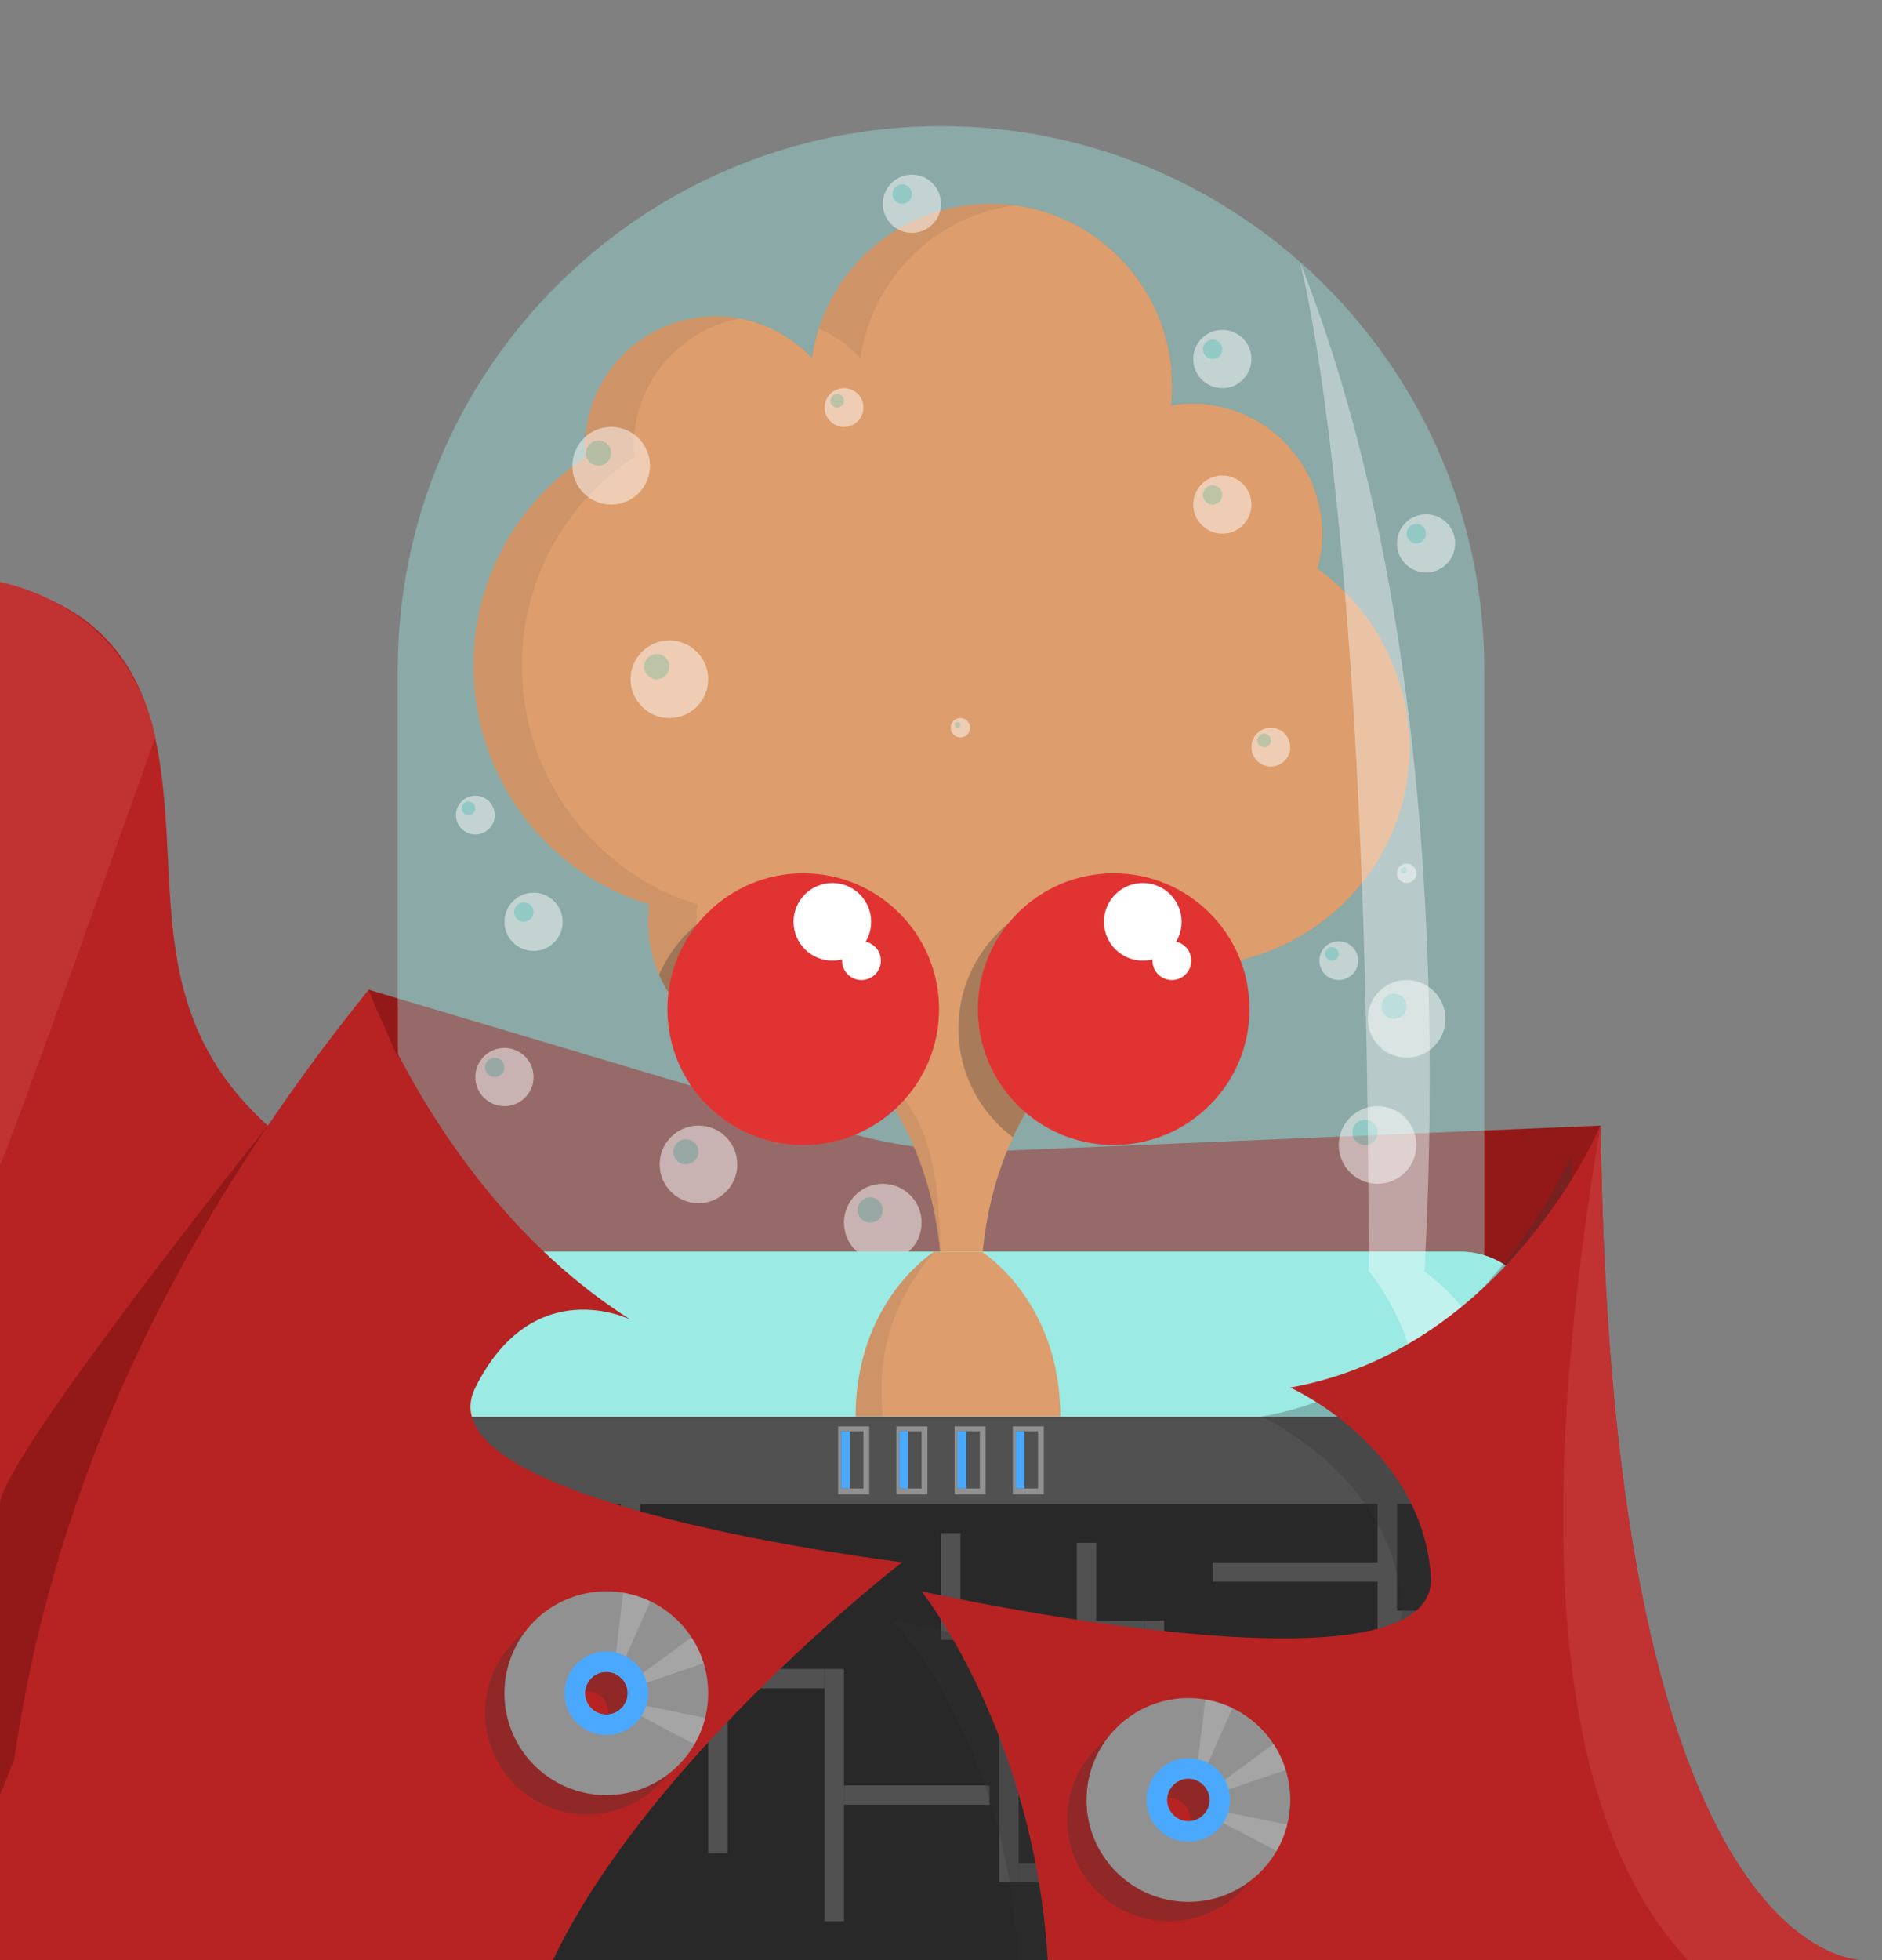 <?xml version="1.0" encoding="utf-8"?>
<!-- Generator: Adobe Illustrator 21.0.0, SVG Export Plug-In . SVG Version: 6.00 Build 0)  -->
<svg version="1.1" id="Calque_1" xmlns="http://www.w3.org/2000/svg" xmlns:xlink="http://www.w3.org/1999/xlink" x="0px" y="0px"
	 viewBox="0 0 194 202" style="enable-background:new 0 0 194 202;" xml:space="preserve">
<rect x="0" y="0" width="194" height="202" fill="#808080" stroke="none"/>
<style type="text/css">
	.st0{fill:#B72323;}
	.st1{fill:#931919;}
	.st2{fill:#282828;}
	.st3{fill:#515151;}
	.st4{opacity:0.39;}
	.st5{fill:#9BEAE4;}
	.st6{fill:#DD9D6C;}
	.st7{opacity:9.000000e-02;}
	.st8{fill:#353535;}
	.st9{opacity:0.29;}
	.st10{clip-path:url(#SVGID_2_);fill:#DD9D6C;}
	.st11{fill:#50AD75;}
	.st12{opacity:0.32;}
	.st13{clip-path:url(#SVGID_4_);}
	.st14{fill:#E23333;}
	.st15{fill:#FFFFFF;}
	.st16{opacity:0.49;}
	.st17{opacity:0.39;clip-path:url(#SVGID_6_);fill:#FFFFFF;}
	.st18{opacity:0.39;fill:#FFFFFF;}
	.st19{fill:#919191;}
	.st20{fill:#4AA9FF;}
	.st21{opacity:0.18;}
	.st22{clip-path:url(#SVGID_8_);}
	.st23{fill:#C13333;}
	.st24{clip-path:url(#SVGID_10_);}
</style>
<path class="st0" d="M27.6,116C14.3,104,19,90,16,76S2,61,0,60v142l32-76L27.6,116z"/>
<path class="st1" d="M27.6,116c0,0-27.6,34.5-27.6,39s0,30,0,30L27.6,116z"/>
<path class="st1" d="M165,116l-61.7,2.6c-5.5,0.2-11-0.4-16.3-2L38,102l3,29l115,5L165,116z"/>
<g>
	<rect x="30" y="150" class="st2" width="126" height="52"/>
</g>
<g>
	<g>
		<rect x="64" y="155" class="st3" width="2" height="19"/>
	</g>
	<g>
		<rect x="66" y="172" class="st3" width="19" height="2"/>
	</g>
	<g>
		<rect x="85" y="172" class="st3" width="2" height="26"/>
	</g>
	<g>
		<rect x="78" y="164" class="st3" width="2" height="9"/>
	</g>
	<g>
		<rect x="73" y="173" class="st3" width="2" height="18"/>
	</g>
	<g>
		<rect x="87" y="184" class="st3" width="15" height="2"/>
	</g>
</g>
<g>
	<g>
		<rect x="103" y="175" class="st3" width="2" height="19"/>
	</g>
	<g>
		<rect x="105" y="192" class="st3" width="19" height="2"/>
	</g>
	<g>
		<rect x="124" y="192" class="st3" width="2" height="10"/>
	</g>
	<g>
		<rect x="117" y="184" class="st3" width="2" height="9"/>
	</g>
</g>
<g>
	<g>
		<rect x="142" y="152" class="st3" width="19" height="2"/>
	</g>
	<g>
		<rect x="142" y="154" class="st3" width="2" height="19"/>
	</g>
	<g>
		<rect x="118" y="173" class="st3" width="26" height="2"/>
	</g>
	<g>
		<rect x="143" y="166" class="st3" width="9" height="2"/>
	</g>
	<g>
		<rect x="125" y="161" class="st3" width="18" height="2"/>
	</g>
	<g>
		<rect x="130" y="175" class="st3" width="2" height="15"/>
	</g>
</g>
<g>
	<g>
		<rect x="97" y="158" class="st3" width="2" height="11"/>
	</g>
	<g>
		<rect x="99" y="167" class="st3" width="19" height="2"/>
	</g>
	<g>
		<rect x="118" y="167" class="st3" width="2" height="26"/>
	</g>
	<g>
		<rect x="111" y="159" class="st3" width="2" height="9"/>
	</g>
	<g>
		<rect x="106" y="168" class="st3" width="2" height="18"/>
	</g>
	<g>
		<rect x="120" y="179" class="st3" width="15" height="2"/>
	</g>
</g>
<g>
	<path class="st3" d="M150.5,155h-107c-4.7,0-8.5-3.8-8.5-8.5v-9c0-4.7,3.8-8.5,8.5-8.5h107c4.7,0,8.5,3.8,8.5,8.5v9
		C159,151.2,155.2,155,150.5,155z"/>
</g>
<g class="st4">
	<path class="st5" d="M153,131H97H41V69c0-30.9,25.1-56,56-56h0c30.9,0,56,25.1,56,56V131z"/>
</g>
<path class="st6" d="M135.8,58.6c0.3-1.1,0.5-2.3,0.5-3.5c0-7.5-6-13.5-13.5-13.5c-0.7,0-1.4,0.1-2.1,0.2c0.1-0.7,0.1-1.4,0.1-2.1
	c0-10.3-8.4-18.7-18.7-18.7c-9.4,0-17.1,6.9-18.4,15.9c-2.5-2.6-6-4.3-9.9-4.3c-7.5,0-13.5,6-13.5,13.5c0,0.3,0,0.7,0.1,1
	c-7,4.6-11.6,12.5-11.6,21.5c0,11.6,7.6,21.4,18.1,24.6c-0.1,0.6-0.1,1.2-0.1,1.8c0,7.5,6,13.5,13.5,13.5c0.7,0,1.4-0.1,2.1-0.2
	c2.3,1.2,4.7,2.1,7.4,2.5c3.2,4,7.3,11.2,7.3,22.2h4c0-14.6,7.2-22.6,10-25.1c1.3,0.4,2.6,0.6,4,0.6c6.1,0,11.3-4.1,12.9-9.6
	c9.9-2.4,17.3-11.3,17.3-21.9C145.2,69.4,141.5,62.7,135.8,58.6z M106,107c0.4-0.3,0.9-0.6,1.3-0.9c0.5,0.3,1,0.7,1.6,0.9H106z"/>
<g class="st7">
	<g>
		<path class="st8" d="M135.8,58.6c0.3-1.1,0.5-2.3,0.5-3.5c0-7.5-6-13.5-13.5-13.5c-0.7,0-1.4,0.1-2.1,0.2c0.1-0.7,0.1-1.4,0.1-2.1
			c0-10.3-8.4-18.7-18.7-18.7c-9.4,0-17.1,6.9-18.4,15.9c-2.5-2.6-6-4.3-9.9-4.3c-7.5,0-13.5,6-13.5,13.5c0,0.3,0,0.7,0.1,1
			c-7,4.6-11.6,12.5-11.6,21.5c0,11.6,7.6,21.4,18.1,24.6c-0.1,0.6-0.1,1.2-0.1,1.8c0,7.5,6,13.5,13.5,13.5c0.7,0,1.4-0.1,2.1-0.2
			c2.3,1.2,4.7,2.1,7.4,2.5c3.2,4,7.3,11.2,7.3,22.2h4c0-14.6,7.2-22.6,10-25.1c1.3,0.4,2.6,0.6,4,0.6c6.1,0,11.3-4.1,12.9-9.6
			c9.9-2.4,17.3-11.3,17.3-21.9C145.2,69.4,141.5,62.7,135.8,58.6z M106,107c0.4-0.3,0.9-0.6,1.3-0.9c0.5,0.3,1,0.7,1.6,0.9H106z"/>
	</g>
</g>
<g class="st9">
	<path class="st8" d="M111,107c0.4-0.3,0.9-0.6,1.3-0.9c0.5,0.3,1,0.7,1.6,0.9H111z"/>
</g>
<g>
	<defs>
		<path id="SVGID_1_" d="M135.8,58.6c0.3-1.1,0.5-2.3,0.5-3.5c0-7.5-6-13.5-13.5-13.5c-0.7,0-1.4,0.1-2.1,0.2
			c0.1-0.7,0.1-1.4,0.1-2.1c0-10.3-8.4-18.7-18.7-18.7c-9.4,0-17.1,6.9-18.4,15.9c-2.5-2.6-6-4.3-9.9-4.3c-7.5,0-13.5,6-13.5,13.5
			c0,0.3,0,0.7,0.1,1c-7,4.6-11.6,12.5-11.6,21.5c0,11.6,7.6,21.4,18.1,24.6c-0.1,0.6-0.1,1.2-0.1,1.8c0,7.5,6,13.5,13.5,13.5
			c0.7,0,1.4-0.1,2.1-0.2c2.3,1.2,4.7,2.1,7.4,2.5c3.2,4,7.3,11.2,7.3,22.2h4c0-14.6,7.2-22.6,10-25.1c1.3,0.4,2.6,0.6,4,0.6
			c6.1,0,11.3-4.1,12.9-9.6c9.9-2.4,17.3-11.3,17.3-21.9C145.2,69.4,141.5,62.7,135.8,58.6z"/>
	</defs>
	<clipPath id="SVGID_2_">
		<use xlink:href="#SVGID_1_"  style="overflow:visible;"/>
	</clipPath>
	<path class="st10" d="M140.8,58.6c0.3-1.1,0.5-2.3,0.5-3.5c0-7.5-6-13.5-13.5-13.5c-0.7,0-1.4,0.1-2.1,0.2c0.1-0.7,0.1-1.4,0.1-2.1
		c0-10.3-8.4-18.7-18.7-18.7c-9.4,0-17.1,6.9-18.4,15.9c-2.5-2.6-6-4.3-9.9-4.3c-7.5,0-13.5,6-13.5,13.5c0,0.3,0,0.7,0.1,1
		c-7,4.6-11.6,12.5-11.6,21.5c0,11.6,7.6,21.4,18.1,24.6c-0.1,0.6-0.1,1.2-0.1,1.8c0,7.5,6,13.5,13.5,13.5c0.7,0,1.4-0.1,2.1-0.2
		c2.3,1.2,3,4.3,5.6,4.7c3.2,4,4,9,4,20h9c0-14.6,7.2-22.6,10-25.1c1.3,0.4,2.6,0.6,4,0.6c6.1,0,11.3-4.1,12.9-9.6
		c9.9-2.4,17.3-11.3,17.3-21.9C150.2,69.4,146.5,62.7,140.8,58.6z"/>
</g>
<g>
	<path class="st11" d="M106,107c0.4-0.3,0.9-0.6,1.3-0.9c0.5,0.3,1,0.7,1.6,0.9H106z"/>
</g>
<g class="st12">
	<defs>
		<path id="SVGID_3_" class="st12" d="M135.8,58.6c0.3-1.1,0.5-2.3,0.5-3.5c0-7.5-6-13.5-13.5-13.5c-0.7,0-1.4,0.1-2.1,0.2
			c0.1-0.7,0.1-1.4,0.1-2.1c0-10.3-8.4-18.7-18.7-18.7c-9.4,0-17.1,6.9-18.4,15.9c-2.5-2.6-6-4.3-9.9-4.3c-7.5,0-13.5,6-13.5,13.5
			c0,0.3,0,0.7,0.1,1c-7,4.6-11.6,12.5-11.6,21.5c0,11.6,7.6,21.4,18.1,24.6c-0.1,0.6-0.1,1.2-0.1,1.8c0,7.5,6,13.5,13.5,13.5
			c0.7,0,1.4-0.1,2.1-0.2c2.3,1.2,4.7,2.1,7.4,2.5c3.2,4,7.3,11.2,7.3,22.2h4c0-14.6,7.2-22.6,10-25.1c1.3,0.4,2.6,0.6,4,0.6
			c6.1,0,11.3-4.1,12.9-9.6c9.9-2.4,17.3-11.3,17.3-21.9C145.2,69.4,141.5,62.7,135.8,58.6z M106,107c0.4-0.3,0.9-0.6,1.3-0.9
			c0.5,0.3,1,0.7,1.6,0.9H106z"/>
	</defs>
	<clipPath id="SVGID_4_">
		<use xlink:href="#SVGID_3_"  style="overflow:visible;"/>
	</clipPath>
	<g class="st13">
		<g>
			<circle class="st8" cx="80.8" cy="106" r="14"/>
		</g>
		<g>
			<circle class="st8" cx="112.8" cy="106" r="14"/>
		</g>
	</g>
</g>
<g>
	<path class="st5" d="M150.5,146h-107c-4.7,0-8.5-3.8-8.5-8.5v0c0-4.7,3.8-8.5,8.5-8.5h107c4.7,0,8.5,3.8,8.5,8.5v0
		C159,142.2,155.2,146,150.5,146z"/>
</g>
<g>
	<g>
		<circle class="st14" cx="82.8" cy="104" r="14"/>
	</g>
	<g>
		<circle class="st14" cx="114.8" cy="104" r="14"/>
	</g>
	<g>
		<circle class="st15" cx="85.8" cy="95" r="4"/>
	</g>
	<g>
		<circle class="st15" cx="117.8" cy="95" r="4"/>
	</g>
	<g>
		<circle class="st15" cx="88.8" cy="99" r="2"/>
	</g>
	<g>
		<circle class="st15" cx="120.8" cy="99" r="2"/>
	</g>
</g>
<g class="st16">
	<circle class="st15" cx="147" cy="56" r="3"/>
	<g>
		<circle class="st5" cx="146" cy="55" r="1"/>
	</g>
</g>
<g class="st16">
	<circle class="st15" cx="126" cy="37" r="3"/>
	<g>
		<circle class="st5" cx="125" cy="36" r="1"/>
	</g>
</g>
<g class="st16">
	<circle class="st15" cx="138" cy="99" r="2"/>
	<g>
		<circle class="st5" cx="137.3" cy="98.3" r="0.7"/>
	</g>
</g>
<g class="st16">
	<circle class="st15" cx="131" cy="77" r="2"/>
	<g>
		<circle class="st5" cx="130.3" cy="76.3" r="0.7"/>
	</g>
</g>
<g class="st16">
	<circle class="st15" cx="87" cy="42" r="2"/>
	<g>
		<circle class="st5" cx="86.3" cy="41.3" r="0.7"/>
	</g>
</g>
<g class="st16">
	<circle class="st15" cx="49" cy="84" r="2"/>
	<g>
		<circle class="st5" cx="48.3" cy="83.3" r="0.7"/>
	</g>
</g>
<g class="st16">
	<circle class="st15" cx="145" cy="90" r="1"/>
	<g>
		<circle class="st5" cx="144.7" cy="89.7" r="0.3"/>
	</g>
</g>
<g class="st16">
	<circle class="st15" cx="99" cy="75" r="1"/>
	<g>
		<circle class="st5" cx="98.7" cy="74.7" r="0.3"/>
	</g>
</g>
<g class="st16">
	<circle class="st15" cx="142" cy="118" r="4"/>
	<g>
		<circle class="st5" cx="140.7" cy="116.7" r="1.3"/>
	</g>
</g>
<g class="st16">
	<circle class="st15" cx="145" cy="105" r="4"/>
	<g>
		<circle class="st5" cx="143.7" cy="103.7" r="1.3"/>
	</g>
</g>
<g class="st16">
	<circle class="st15" cx="69" cy="70" r="4"/>
	<g>
		<circle class="st5" cx="67.7" cy="68.7" r="1.3"/>
	</g>
</g>
<g class="st16">
	<circle class="st15" cx="91" cy="126" r="4"/>
	<g>
		<circle class="st5" cx="89.7" cy="124.7" r="1.3"/>
	</g>
</g>
<g class="st16">
	<circle class="st15" cx="72" cy="120" r="4"/>
	<g>
		<circle class="st5" cx="70.7" cy="118.7" r="1.3"/>
	</g>
</g>
<g class="st16">
	<circle class="st15" cx="63" cy="48" r="4"/>
	<g>
		<circle class="st5" cx="61.7" cy="46.7" r="1.3"/>
	</g>
</g>
<g class="st16">
	<circle class="st15" cx="55" cy="95" r="3"/>
	<g>
		<circle class="st5" cx="54" cy="94" r="1"/>
	</g>
</g>
<g class="st16">
	<circle class="st15" cx="94" cy="21" r="3"/>
	<g>
		<circle class="st5" cx="93" cy="20" r="1"/>
	</g>
</g>
<g class="st16">
	<circle class="st15" cx="52" cy="111" r="3"/>
	<g>
		<circle class="st5" cx="51" cy="110" r="1"/>
	</g>
</g>
<g class="st16">
	<circle class="st15" cx="126" cy="52" r="3"/>
	<g>
		<circle class="st5" cx="125" cy="51" r="1"/>
	</g>
</g>
<g>
	<path class="st5" d="M150.5,146h-107c-4.7,0-8.5-3.8-8.5-8.5v0c0-4.7,3.8-8.5,8.5-8.5h107c4.7,0,8.5,3.8,8.5,8.5v0
		C159,142.2,155.2,146,150.5,146z"/>
</g>
<g>
	<defs>
		<path id="SVGID_5_" d="M153,131H97H41V69c0-30.9,25.1-56,56-56h0c30.9,0,56,25.1,56,56V131z"/>
	</defs>
	<clipPath id="SVGID_6_">
		<use xlink:href="#SVGID_5_"  style="overflow:visible;"/>
	</clipPath>
	<path class="st17" d="M134,27c0,0,8,29,7,119c-0.3,27,4,6,4,6S155,80,134,27z"/>
</g>
<path class="st18" d="M141.1,131c0,0,5.9,7,4.9,15h9c0,0,0-9-8.2-15C146.8,131,141.2,131,141.1,131z"/>
<path class="st6" d="M101.2,129c0,0,8.1,5,8.1,17H88.2c0-12,8.1-17,8.1-17H101.2z"/>
<g class="st7">
	<path class="st8" d="M96.3,129c0,0-8.1,5-8.1,17H91C90.4,140.2,91.6,134.6,96.3,129z"/>
</g>
<g>
	<g>
		<rect x="86.4" y="147" class="st19" width="3.2" height="7"/>
		<g>
			<rect x="86.7" y="147.5" class="st3" width="2.3" height="5.9"/>
		</g>
		<rect x="86.7" y="147.5" class="st20" width="0.9" height="5.9"/>
	</g>
	<g>
		<rect x="92.4" y="147" class="st19" width="3.2" height="7"/>
		<g>
			<rect x="92.7" y="147.5" class="st3" width="2.3" height="5.9"/>
		</g>
		<rect x="92.7" y="147.5" class="st20" width="0.9" height="5.9"/>
	</g>
	<g>
		<rect x="98.4" y="147" class="st19" width="3.2" height="7"/>
		<g>
			<rect x="98.7" y="147.5" class="st3" width="2.3" height="5.9"/>
		</g>
		<rect x="98.7" y="147.5" class="st20" width="0.9" height="5.9"/>
	</g>
	<g>
		<rect x="104.4" y="147" class="st19" width="3.2" height="7"/>
		<g>
			<rect x="104.7" y="147.5" class="st3" width="2.3" height="5.9"/>
		</g>
		<rect x="104.7" y="147.5" class="st20" width="0.9" height="5.9"/>
	</g>
</g>
<g>
	<path class="st0" d="M38,102c0,0,8,22,27,34c0,0-10-5-16,7s44,18,44,18s-26,20-36,41c0,0-57,0-57,0C0,164.4,14.2,131.5,38,102z"/>
</g>
<polygon class="st1" points="38,102 41,103.7 41,109 "/>
<g class="st9">
	<g>
		<path class="st8" d="M60.5,166c-5.8,0-10.5,4.7-10.5,10.5c0,5.8,4.7,10.5,10.5,10.5S71,182.3,71,176.5C71,170.7,66.3,166,60.5,166
			z M60.5,178.7c-1.2,0-2.2-1-2.2-2.2s1-2.2,2.2-2.2s2.2,1,2.2,2.2S61.7,178.7,60.5,178.7z"/>
	</g>
</g>
<g>
	<path class="st19" d="M62.5,164c-5.8,0-10.5,4.7-10.5,10.5c0,5.8,4.7,10.5,10.5,10.5S73,180.3,73,174.5C73,168.7,68.3,164,62.5,164
		z M62.5,176.7c-1.2,0-2.2-1-2.2-2.2s1-2.2,2.2-2.2s2.2,1,2.2,2.2S63.7,176.7,62.5,176.7z"/>
	<g class="st21">
		<defs>
			<path id="SVGID_7_" class="st21" d="M62.5,164c-5.8,0-10.5,4.7-10.5,10.5c0,5.8,4.7,10.5,10.5,10.5S73,180.3,73,174.5
				C73,168.7,68.3,164,62.5,164z M62.5,176.7c-1.2,0-2.2-1-2.2-2.2s1-2.2,2.2-2.2s2.2,1,2.2,2.2S63.7,176.7,62.5,176.7z"/>
		</defs>
		<clipPath id="SVGID_8_">
			<use xlink:href="#SVGID_7_"  style="overflow:visible;"/>
		</clipPath>
		<g class="st22">
			<polygon class="st15" points="63.5,170.3 64.7,160.4 68.3,162.2 64.3,171.2 62.9,170.9 			"/>
			<polygon class="st15" points="66.3,172.4 74.3,166.5 75.5,170.4 66.1,173.6 65.4,172.3 			"/>
			<polygon class="st15" points="66.6,175.8 76.4,177.8 74.3,181.2 65.6,176.6 66.1,175.1 			"/>
		</g>
	</g>
	<path class="st20" d="M62.5,170.2c-2.4,0-4.3,1.9-4.3,4.3c0,2.4,1.9,4.3,4.3,4.3s4.3-1.9,4.3-4.3C66.8,172.1,64.9,170.2,62.5,170.2
		z M62.5,176.7c-1.2,0-2.2-1-2.2-2.2s1-2.2,2.2-2.2s2.2,1,2.2,2.2S63.7,176.7,62.5,176.7z"/>
</g>
<path class="st23" d="M16,76c0,0-16,45-16,44s0-60,0-60S13,62,16,76z"/>
<g class="st9">
	<path class="st8" d="M187,202c0,0-24,4-25-83c0,0-9.7,23-32,27c0,0,13.5,6,14.5,19.4c1,13.5-52.5,1.6-52.5,1.6s11.6,11.6,13,35H187
		z"/>
</g>
<g>
	<path class="st0" d="M192,202c0,0-26,1-27-86c0,0-9.7,23-32,27c0,0,13.5,6,14.5,19.4c1,13.5-52.5,1.6-52.5,1.6s11.6,14.6,13,38H192
		z"/>
</g>
<g>
	<path class="st23" d="M165,116c1,87,27,86,27,86h-18C160.6,187.7,157.8,158.6,165,116z"/>
</g>
<g class="st9">
	<g>
		<path class="st8" d="M120.5,177c-5.8,0-10.5,4.7-10.5,10.5c0,5.8,4.7,10.5,10.5,10.5s10.5-4.7,10.5-10.5
			C131,181.7,126.3,177,120.5,177z M120.5,189.7c-1.2,0-2.2-1-2.2-2.2s1-2.2,2.2-2.2s2.2,1,2.2,2.2S121.7,189.7,120.5,189.7z"/>
	</g>
</g>
<g>
	<path class="st19" d="M122.5,175c-5.8,0-10.5,4.7-10.5,10.5c0,5.8,4.7,10.5,10.5,10.5s10.5-4.7,10.5-10.5
		C133,179.7,128.3,175,122.5,175z M122.5,187.7c-1.2,0-2.2-1-2.2-2.2s1-2.2,2.2-2.2s2.2,1,2.2,2.2S123.7,187.7,122.5,187.7z"/>
	<g class="st21">
		<defs>
			<path id="SVGID_9_" class="st21" d="M122.5,175c-5.8,0-10.5,4.7-10.5,10.5c0,5.8,4.7,10.5,10.5,10.5s10.5-4.7,10.5-10.5
				C133,179.7,128.3,175,122.5,175z M122.5,187.7c-1.2,0-2.2-1-2.2-2.2s1-2.2,2.2-2.2s2.2,1,2.2,2.2S123.7,187.7,122.5,187.7z"/>
		</defs>
		<clipPath id="SVGID_10_">
			<use xlink:href="#SVGID_9_"  style="overflow:visible;"/>
		</clipPath>
		<g class="st24">
			<polygon class="st15" points="123.5,181.3 124.7,171.4 128.3,173.2 124.3,182.2 122.9,181.9 			"/>
			<polygon class="st15" points="126.3,183.4 134.3,177.5 135.5,181.4 126.1,184.6 125.4,183.3 			"/>
			<polygon class="st15" points="126.6,186.8 136.4,188.8 134.3,192.2 125.6,187.6 126.1,186.1 			"/>
		</g>
	</g>
	<path class="st20" d="M122.5,181.2c-2.4,0-4.3,1.9-4.3,4.3c0,2.4,1.9,4.3,4.3,4.3s4.3-1.9,4.3-4.3
		C126.8,183.1,124.9,181.2,122.5,181.2z M122.5,187.7c-1.2,0-2.2-1-2.2-2.2s1-2.2,2.2-2.2s2.2,1,2.2,2.2S123.7,187.7,122.5,187.7z"
		/>
</g>
</svg>
